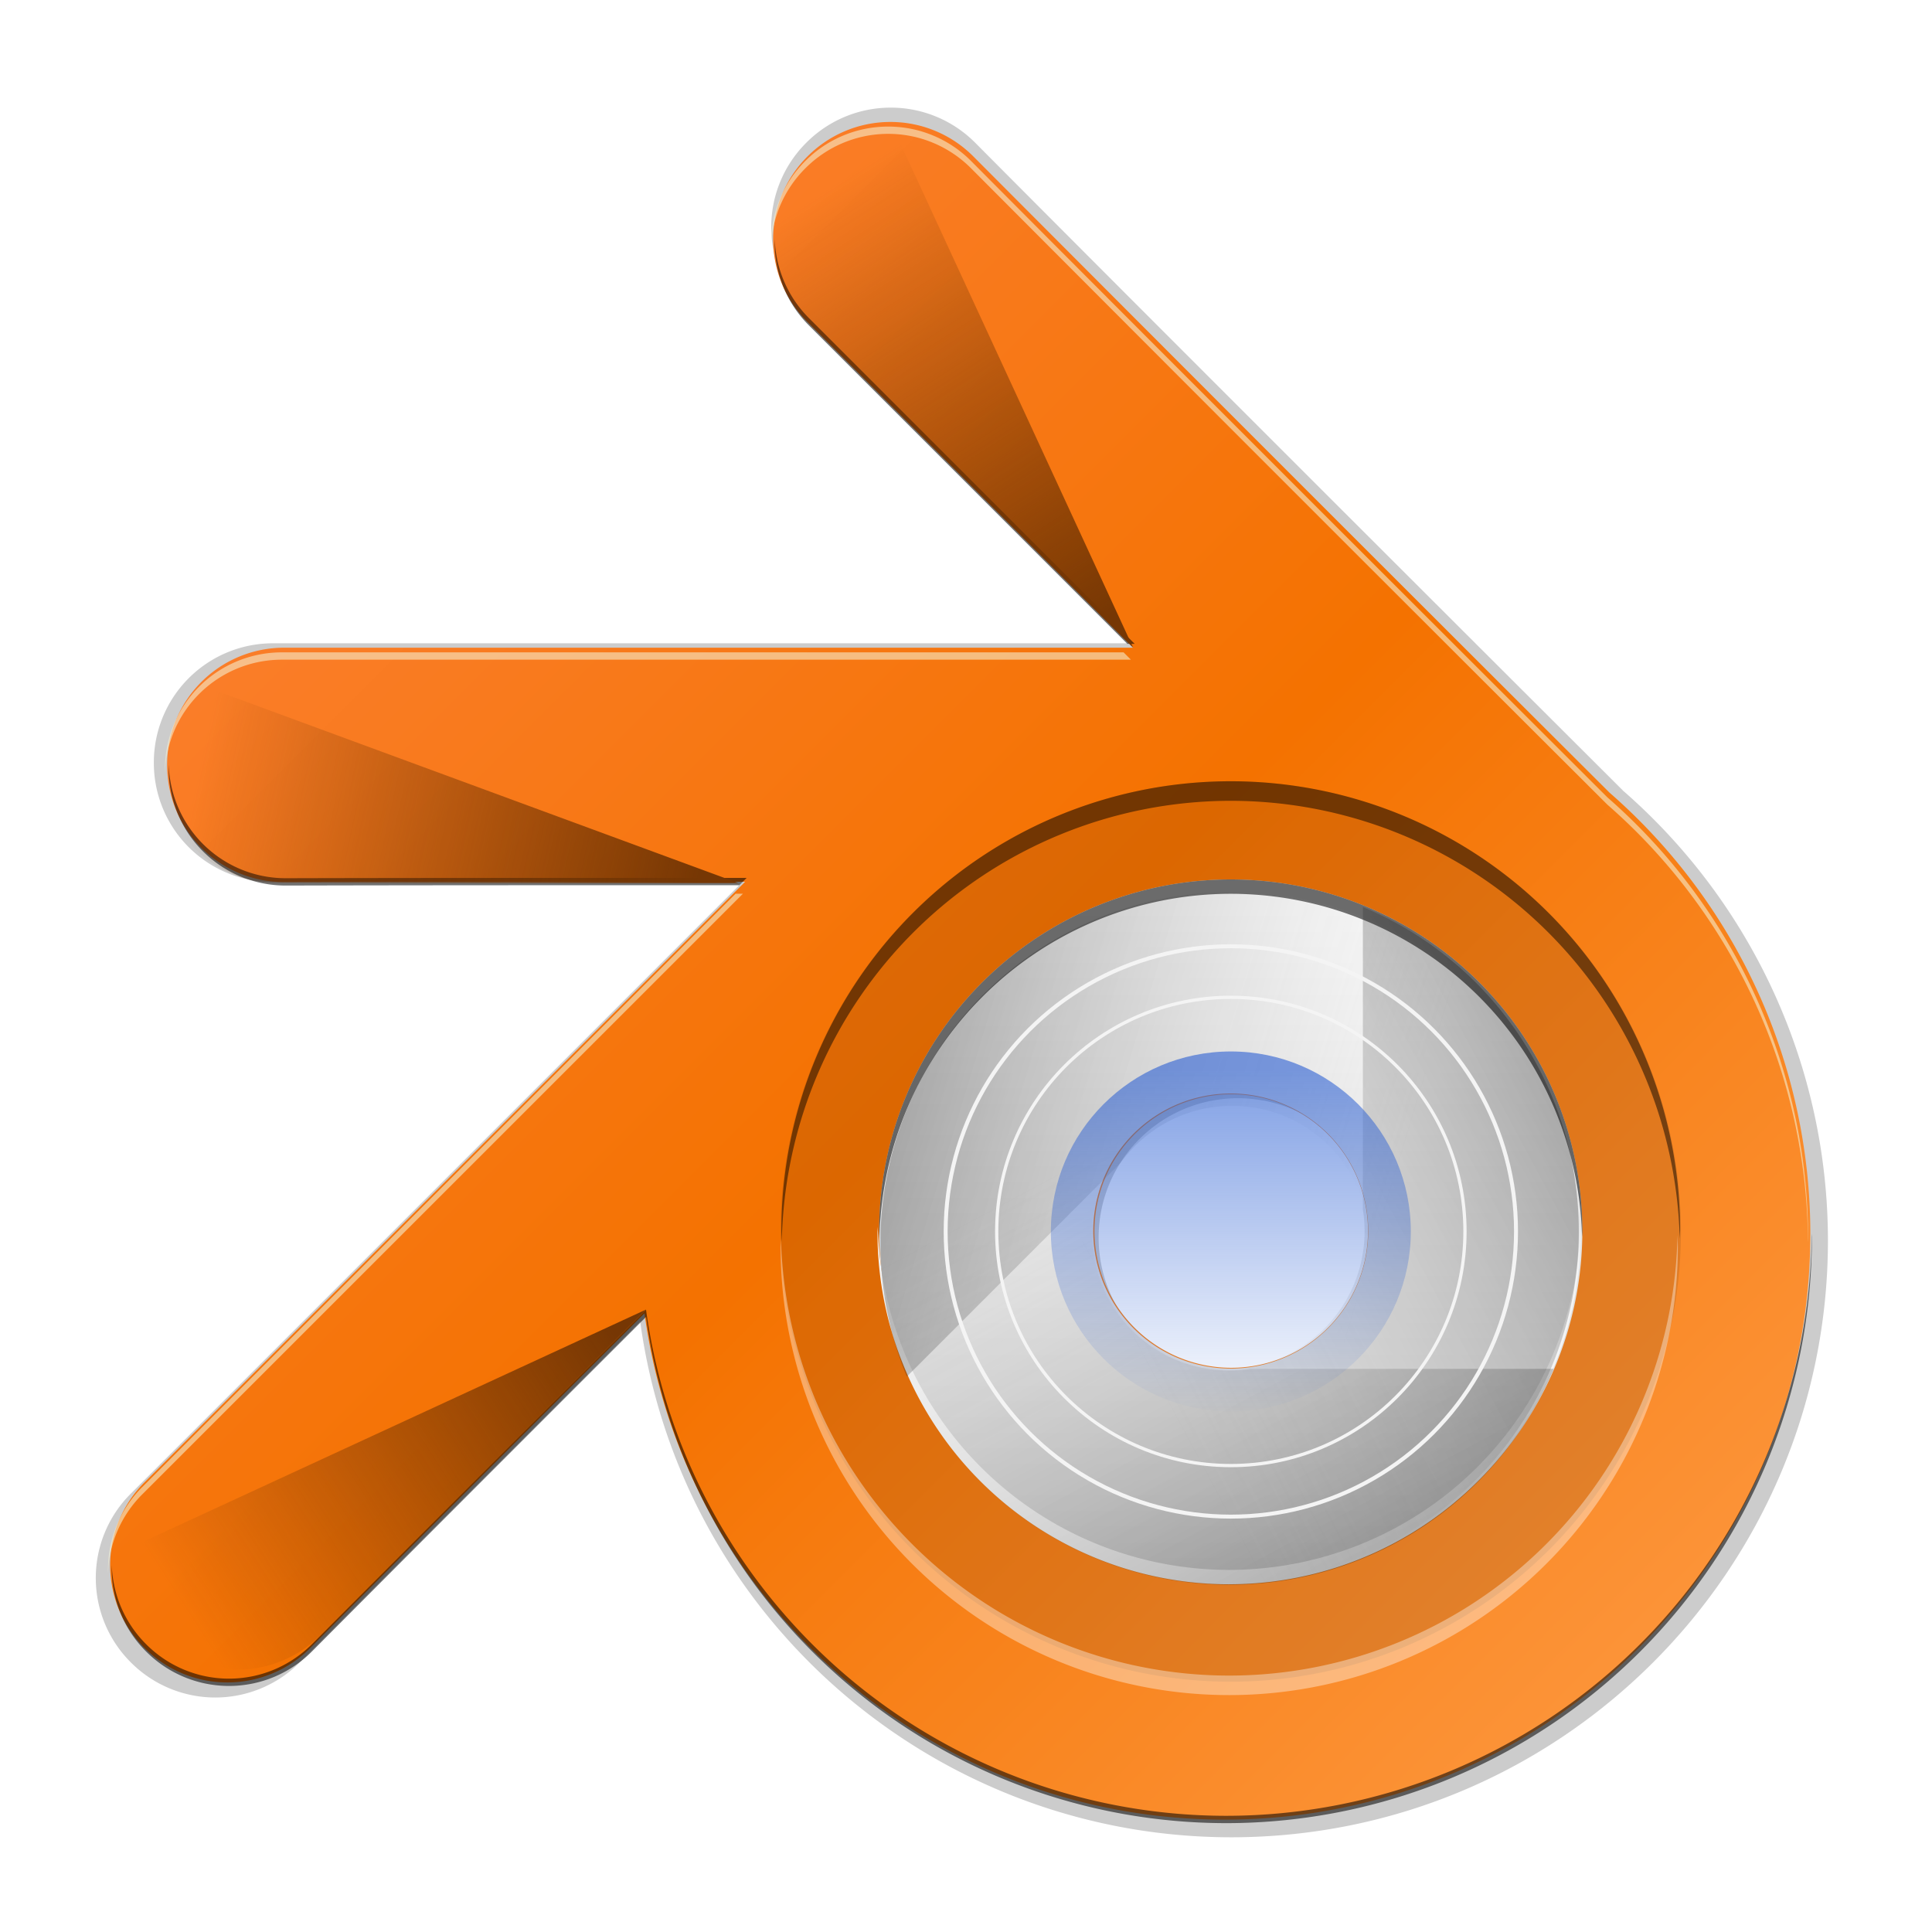 <svg xmlns="http://www.w3.org/2000/svg" xmlns:xlink="http://www.w3.org/1999/xlink" height="64" viewBox="0 0 64 64" width="64" enable-background="new"><title>Template icons dark</title><defs><linearGradient id="a"><stop offset="0" stop-color="#fbfbfb"/><stop offset="1" stop-color="#cfcfcf"/></linearGradient><linearGradient id="b"><stop offset="0" stop-color="#ff8545"/><stop offset=".525" stop-color="#f47200"/><stop offset="1" stop-color="#ffa04d"/></linearGradient><linearGradient id="c"><stop offset="0" stop-color="#2c60d3" stop-opacity=".609"/><stop offset="1" stop-color="#2c60d3" stop-opacity="0"/></linearGradient><linearGradient id="d"><stop offset="0" stop-opacity=".289"/><stop offset="1" stop-color="#c1c1c1" stop-opacity="0"/></linearGradient><linearGradient id="e"><stop offset="0" stop-color="#da6607" stop-opacity=".355"/><stop offset="1" stop-color="#fff" stop-opacity=".243"/></linearGradient><linearGradient id="f"><stop offset="0" stop-color="#763704"/><stop offset="1" stop-color="#763704" stop-opacity="0"/></linearGradient><linearGradient xlink:href="#b" id="h" gradientUnits="userSpaceOnUse" gradientTransform="matrix(1.393 0 0 1.393 46.455 47.434)" x1="2.133" y1="1.425" x2="45.917" y2="45.208"/><linearGradient xlink:href="#a" id="i" gradientUnits="userSpaceOnUse" x1="213.205" y1="166" x2="213.205" y2="261.881" gradientTransform="matrix(.238 0 0 .238 37.994 38.058)"/><linearGradient xlink:href="#c" id="q" x1="214" y1="191.323" x2="214" y2="237.518" gradientUnits="userSpaceOnUse" gradientTransform="matrix(.252 0 0 .252 35.135 35.201)"/><linearGradient xlink:href="#d" id="j" x1="164.302" y1="206.353" x2="230" y2="226.22" gradientUnits="userSpaceOnUse" gradientTransform="matrix(.238 0 0 .238 38.035 38.22)"/><linearGradient xlink:href="#d" id="k" gradientUnits="userSpaceOnUse" x1="164.302" y1="206.353" x2="230" y2="226.22" gradientTransform="matrix(-.168 -.168 .168 -.168 88.59 160.793)"/><linearGradient xlink:href="#d" id="l" gradientUnits="userSpaceOnUse" gradientTransform="matrix(-.168 .168 -.168 -.168 160.596 88.919)" x1="164.302" y1="206.353" x2="230" y2="226.22"/><linearGradient gradientTransform="matrix(.244 0 0 .244 37.302 37.363)" xlink:href="#e" id="m" x1="153.638" y1="72" x2="250.772" y2="141.165" gradientUnits="userSpaceOnUse"/><linearGradient xlink:href="#f" id="n" x1="196" y1="124.126" x2="156.079" y2="62" gradientUnits="userSpaceOnUse" gradientTransform="matrix(.23 0 0 .23 39.752 39.83)"/><linearGradient xlink:href="#f" id="o" gradientUnits="userSpaceOnUse" x1="196" y1="124.126" x2="156.079" y2="62" gradientTransform="rotate(-45 116.613 21.237) scale(.23)"/><linearGradient xlink:href="#f" id="p" gradientUnits="userSpaceOnUse" gradientTransform="rotate(-90 88.47 48.696) scale(.23)" x1="196" y1="124.126" x2="156.079" y2="62"/><filter id="g" x="-.012" width="1.024" y="-.012" height="1.024" color-interpolation-filters="sRGB"><feGaussianBlur stdDeviation="1.246"/></filter></defs><g transform="translate(-48 -48)"><path d="M164.152 51.022a17.143 17.143 0 0 0-12.16 5.053 17.16 17.16 0 0 0 0 24.32l47.776 47.777H75.214a17.158 17.158 0 0 0-17.196 17.197 17.158 17.158 0 0 0 17.196 17.196c17.905-.05 43.299-.056 67.617-.05l-88.122 88.122a17.16 17.16 0 0 0 0 24.32 17.16 17.16 0 0 0 24.321 0c12.934-13.007 31.462-31.543 49.032-49.103 5.84 42.532 42.157 74.24 85.088 74.288 47.488 0 85.985-38.497 85.985-85.985a85.985 85.985 0 0 0-29.466-64.717c-6.366-6.35-63.542-63.38-93.359-93.365a17.138 17.138 0 0 0-12.158-5.053zm50.009 142.676c11.083 0 20.068 8.984 20.068 20.068 0 11.083-8.985 20.068-20.068 20.068-11.083 0-20.068-8.985-20.068-20.068 0-11.084 8.985-20.068 20.068-20.068z" transform="matrix(.23 0 0 .23 39.752 39.83)" fill-opacity=".203" filter="url(#g)" enable-background="new"/><path d="M77.496 52.04a3.87 3.87 0 0 0-2.745 1.14 3.874 3.874 0 0 0 0 5.49l10.786 10.786H57.418a3.874 3.874 0 0 0-3.882 3.882 3.874 3.874 0 0 0 3.882 3.882c4.042-.01 9.775-.012 15.265-.01L52.789 97.102a3.874 3.874 0 0 0 0 5.49 3.874 3.874 0 0 0 5.49 0c2.92-2.936 7.103-7.12 11.07-11.085 1.318 9.602 9.517 16.76 19.209 16.771 10.72 0 19.412-8.69 19.412-19.411a19.41 19.41 0 0 0-6.653-14.61A9694.118 9694.118 0 0 1 80.241 53.18a3.87 3.87 0 0 0-2.745-1.14zm11.29 32.209a4.53 4.53 0 1 1 0 9.061 4.53 4.53 0 0 1 0-9.061z" fill="url(#h)" enable-background="new"/><path d="M88.77 73.88a14.914 14.914 0 0 0-14.913 14.914 14.914 14.914 0 0 0 14.913 14.914 14.914 14.914 0 0 0 14.913-14.914A14.914 14.914 0 0 0 88.77 73.881zm0 9.081a5.833 5.833 0 0 1 5.833 5.833 5.833 5.833 0 0 1-5.833 5.833 5.833 5.833 0 0 1-5.833-5.833 5.833 5.833 0 0 1 5.833-5.833z" fill-opacity=".099" enable-background="new"/><path d="M88.77 77.133a11.647 11.647 0 0 0-11.647 11.646 11.647 11.647 0 0 0 11.647 11.647 11.647 11.647 0 0 0 11.647-11.647A11.647 11.647 0 0 0 88.77 77.133zm0 7.091a4.555 4.555 0 0 1 4.555 4.555 4.555 4.555 0 0 1-4.555 4.556 4.555 4.555 0 0 1-4.555-4.556 4.555 4.555 0 0 1 4.555-4.555z" fill="url(#i)" enable-background="new"/><path d="M77.422 52.193a3.87 3.87 0 0 0-2.745 1.14A3.87 3.87 0 0 0 73.54 56.2a3.87 3.87 0 0 1 1.138-2.624 3.87 3.87 0 0 1 5.49 0 9707.488 9707.488 0 0 0 21.077 21.078 19.412 19.412 0 0 1 6.647 14.51 19.412 19.412 0 0 0 .005-.142 19.412 19.412 0 0 0-6.652-14.61c-1.437-1.434-14.345-14.309-21.076-21.078a3.87 3.87 0 0 0-2.745-1.141zM57.345 69.61a3.874 3.874 0 0 0-3.88 4.003 3.873 3.873 0 0 1 3.88-3.76h28.118l-.243-.243zm15.022 7.996L52.715 97.257a3.87 3.87 0 0 0-1.137 2.867 3.87 3.87 0 0 1 1.137-2.624L72.61 77.606h-.242z" opacity=".884" fill="#f5eece" fill-opacity=".672" enable-background="new"/><path d="M73.665 55.92a3.87 3.87 0 0 0 1.138 2.866l10.543 10.543h.242L74.803 58.543a3.869 3.869 0 0 1-1.138-2.624zM53.59 73.331a3.874 3.874 0 0 0 3.88 4.004c3.981-.011 9.606-.012 15.021-.011l.243-.243c-5.49 0-11.223 0-15.265.011a3.873 3.873 0 0 1-3.879-3.76zm54.425 15.552a19.412 19.412 0 0 1-19.407 19.268A19.412 19.412 0 0 1 69.4 91.382c-3.966 3.964-8.149 8.148-11.069 11.085a3.874 3.874 0 0 1-5.49 0 3.869 3.869 0 0 1-1.138-2.624 3.87 3.87 0 0 0 1.138 2.866 3.874 3.874 0 0 0 5.49 0c2.92-2.936 7.103-7.12 11.07-11.085a19.412 19.412 0 0 0 19.208 16.77 19.412 19.412 0 0 0 19.412-19.41 19.412 19.412 0 0 0-.005-.1z" fill-opacity=".552" enable-background="new"/><path d="M88.77 77.133a11.647 11.647 0 0 0-11.647 11.646 11.647 11.647 0 0 0 .01.279 11.647 11.647 0 0 1 11.637-11.45 11.647 11.647 0 0 1 11.637 11.368 11.647 11.647 0 0 0 .01-.197A11.647 11.647 0 0 0 88.77 77.133z" fill-opacity=".573" enable-background="new"/><path d="M88.716 100.48a11.647 11.647 0 0 0 11.646-11.646 11.647 11.647 0 0 0-.01-.278 11.647 11.647 0 0 1-11.637 11.449 11.647 11.647 0 0 1-11.637-11.367 11.647 11.647 0 0 0-.01.196 11.647 11.647 0 0 0 11.647 11.647z" fill="#f4f4f4" enable-background="new"/><path d="M88.811 77.54a11.647 11.647 0 0 0-11.647 11.646 11.647 11.647 0 0 0 .876 4.416l7.088-7.088a4.555 4.555 0 0 1 3.683-1.883 4.555 4.555 0 0 1 4.555 4.555 4.555 4.555 0 0 1-1.12 2.987l5.017 5.017a11.647 11.647 0 0 0 3.195-8.004A11.647 11.647 0 0 0 88.81 77.54z" fill="url(#j)" enable-background="new"/><path d="M80.488 97.086a11.647 11.647 0 0 0 16.472 0 11.647 11.647 0 0 0 2.503-3.742H89.439a4.555 4.555 0 0 1-3.936-1.273 4.555 4.555 0 0 1 0-6.442 4.555 4.555 0 0 1 2.904-1.32v-7.095a11.647 11.647 0 0 0-7.919 3.4 11.647 11.647 0 0 0 0 16.472z" fill="url(#k)" enable-background="new"/><path d="M96.889 97.02a11.647 11.647 0 0 0 0-16.47 11.647 11.647 0 0 0-3.742-2.503V88.07a4.555 4.555 0 0 1-1.273 3.935 4.555 4.555 0 0 1-6.442 0 4.555 4.555 0 0 1-1.32-2.904h-7.095a11.647 11.647 0 0 0 3.4 7.919 11.647 11.647 0 0 0 16.472 0z" fill="url(#l)" enable-background="new"/><path d="M88.77 73.88a14.886 14.886 0 0 0-14.886 14.887 14.886 14.886 0 0 0 .014.378A14.886 14.886 0 0 1 88.77 74.528a14.886 14.886 0 0 1 14.873 14.507 14.886 14.886 0 0 0 .013-.268A14.886 14.886 0 0 0 88.77 73.88z" fill-opacity=".484" enable-background="new"/><path d="M88.719 104.152a14.862 14.862 0 0 0 14.862-14.862 14.862 14.862 0 0 0-.013-.378 14.862 14.862 0 0 1-14.849 14.594A14.862 14.862 0 0 1 73.87 89.023a14.862 14.862 0 0 0-.013.267 14.862 14.862 0 0 0 14.862 14.862z" fill="#fff" fill-opacity=".38" enable-background="new"/><path d="M77.496 52.04a3.87 3.87 0 0 0-2.745 1.14 3.874 3.874 0 0 0 0 5.49l10.786 10.786-8.04-17.417z" fill="url(#n)" enable-background="new"/><path d="M54.46 70.623a3.87 3.87 0 0 0-1.134 2.747 3.874 3.874 0 0 0 3.882 3.883h15.254l-18.001-6.63z" fill="url(#o)" enable-background="new"/><path d="M51.983 99.422c0 .992.38 1.985 1.14 2.745a3.874 3.874 0 0 0 5.491 0L69.4 91.381l-17.417 8.041z" fill="url(#p)" enable-background="new"/><circle style="isolation:auto;mix-blend-mode:normal;marker:none" cx="88.773" cy="88.793" r="5.962" color="#000" display="block" overflow="visible" fill="url(#q)" paint-order="fill markers stroke" enable-background="accumulate"/><circle r="9.447" cy="88.793" cx="88.773" style="isolation:auto;mix-blend-mode:normal;marker:none" color="#000" display="block" overflow="visible" fill="none" stroke="#f4f4f4" stroke-width=".131" paint-order="fill markers stroke" enable-background="accumulate"/><circle style="isolation:auto;mix-blend-mode:normal;marker:none" cx="88.773" cy="88.793" r="7.756" color="#000" display="block" overflow="visible" fill="none" stroke="#f4f4f4" stroke-width=".108" paint-order="fill markers stroke" enable-background="accumulate"/></g></svg>